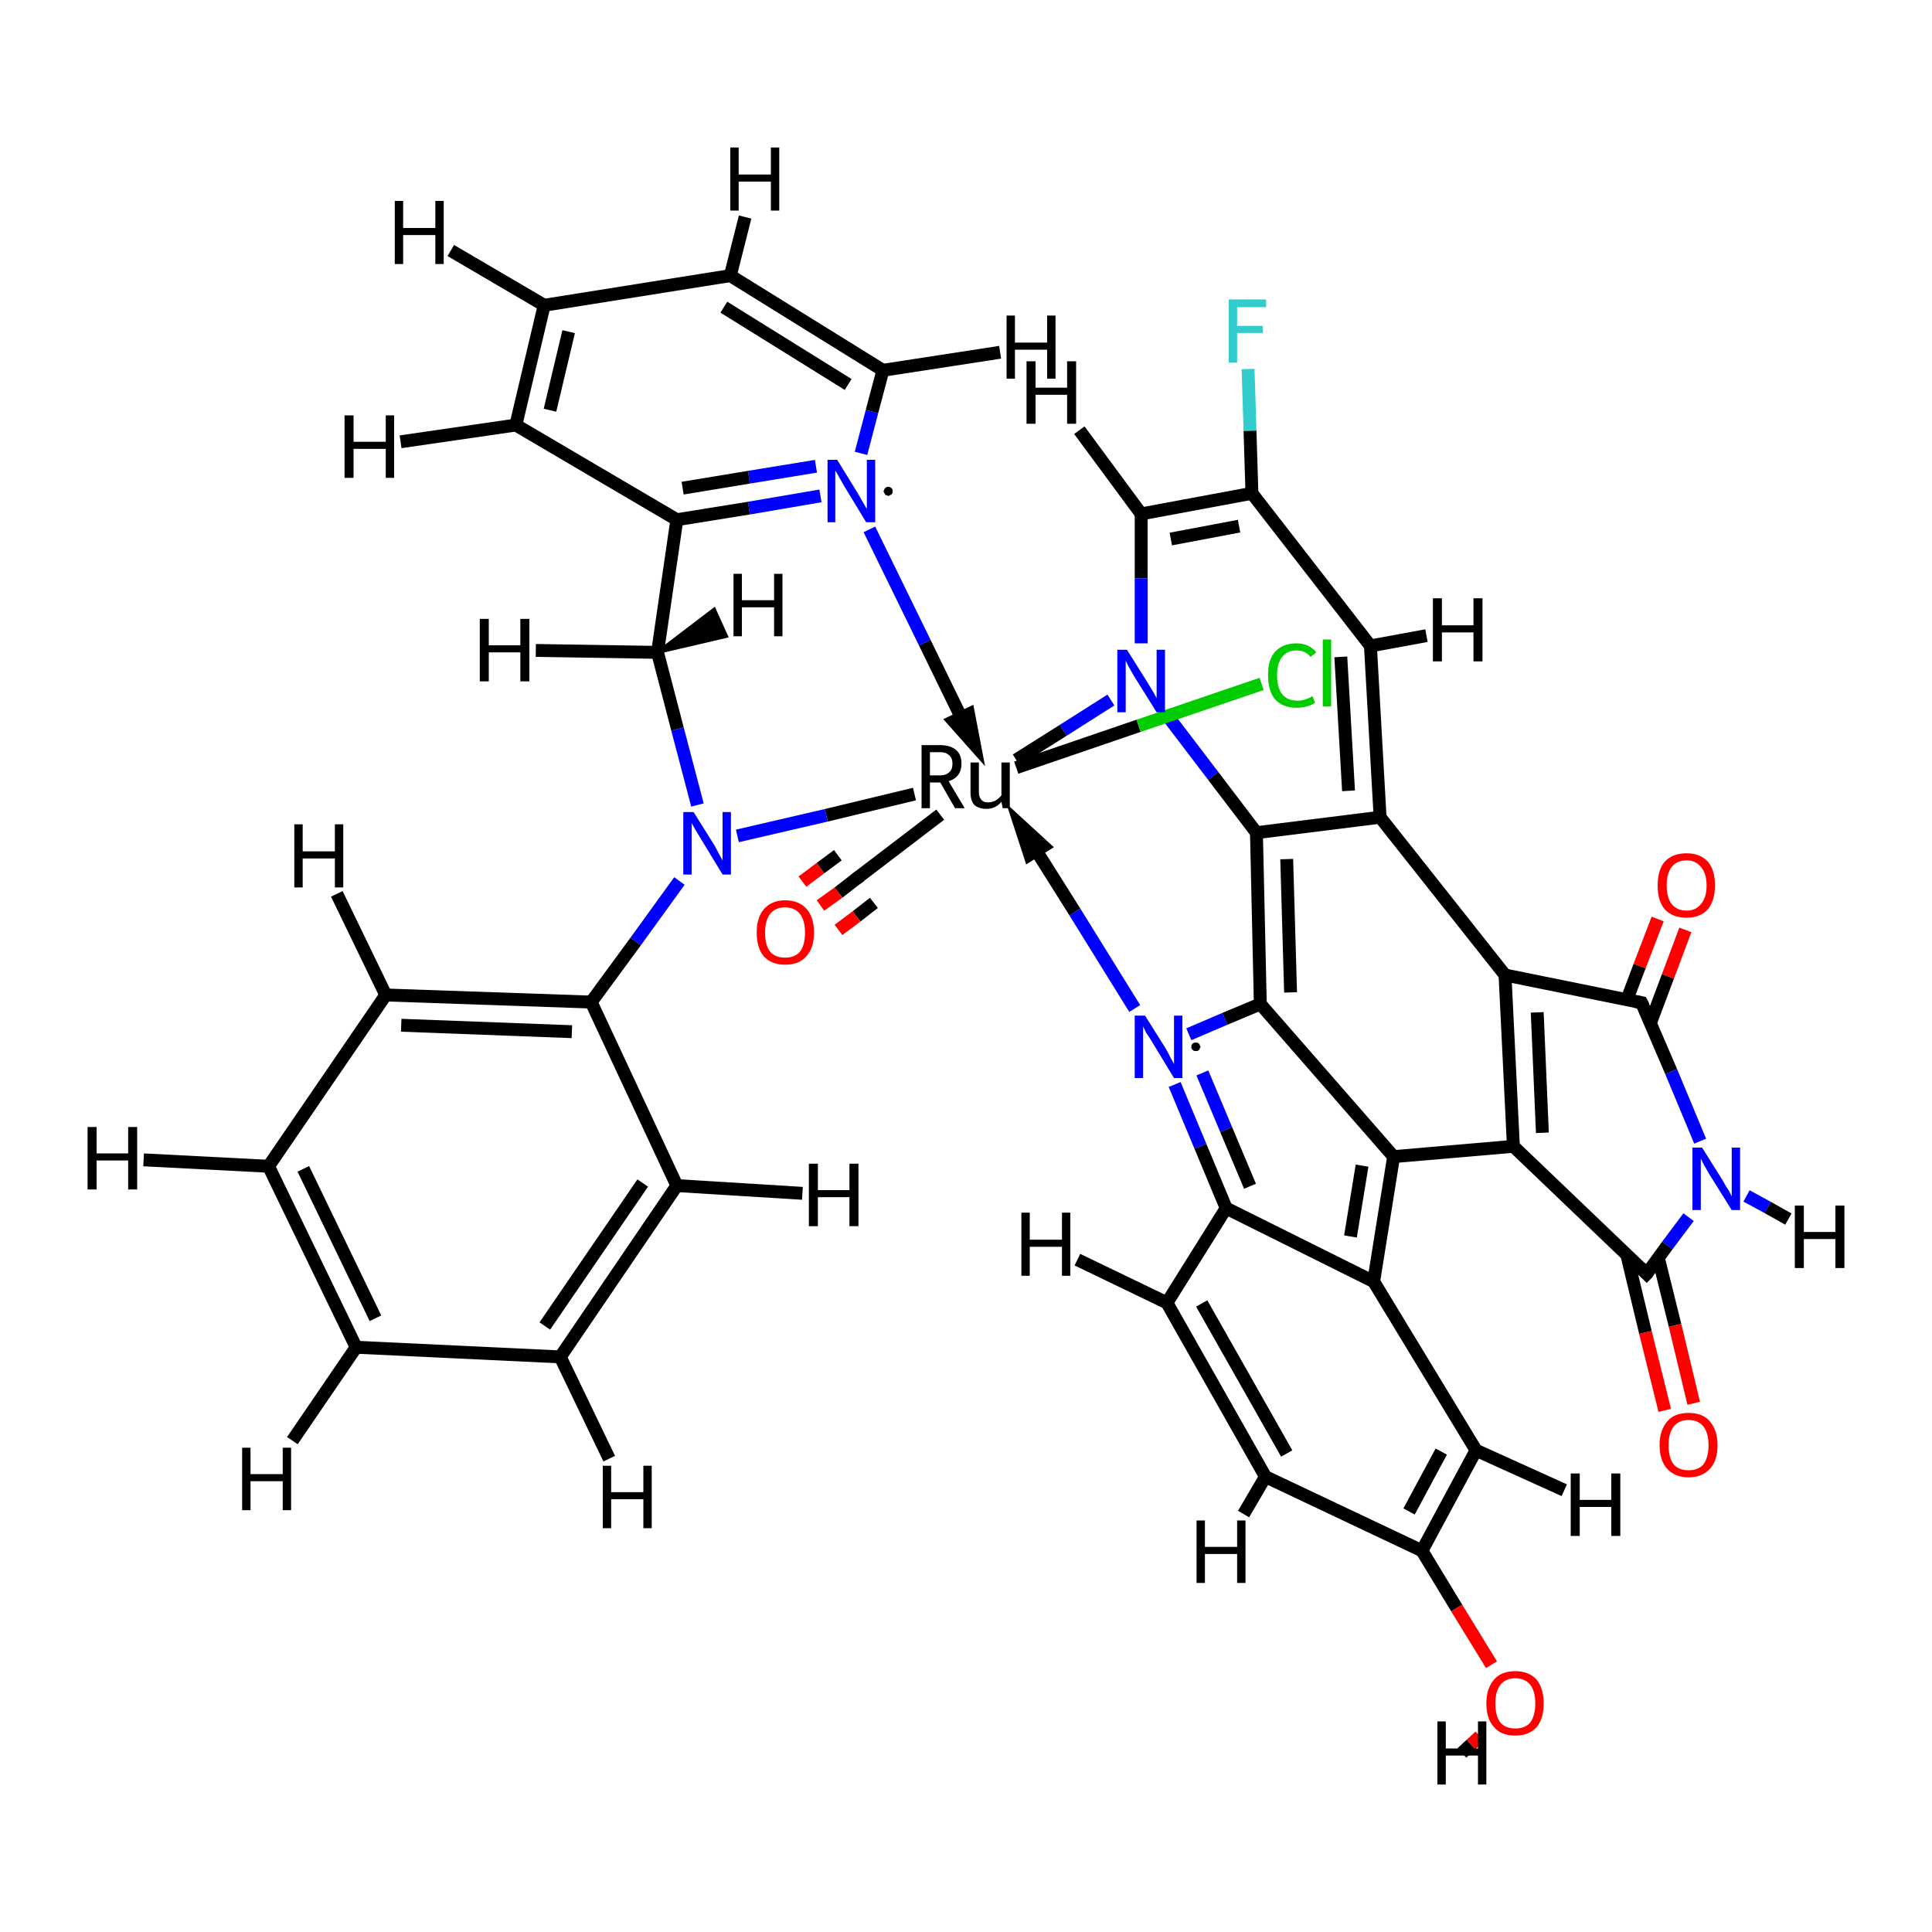 <?xml version='1.0' encoding='iso-8859-1'?>
<svg version='1.1' baseProfile='full'
              xmlns='http://www.w3.org/2000/svg'
                      xmlns:rdkit='http://www.rdkit.org/xml'
                      xmlns:xlink='http://www.w3.org/1999/xlink'
                  xml:space='preserve'
width='300px' height='300px' viewBox='0 0 300 300'>
<!-- END OF HEADER -->
<rect style='opacity:1.0;fill:#FFFFFF;stroke:none' width='300.0' height='300.0' x='0.0' y='0.0'> </rect>
<path class='bond-0 atom-0 atom-1' d='M 193.8,57.3 L 194.1,66.9' style='fill:none;fill-rule:evenodd;stroke:#33CCCC;stroke-width:2.0px;stroke-linecap:butt;stroke-linejoin:miter;stroke-opacity:1' />
<path class='bond-0 atom-0 atom-1' d='M 194.1,66.9 L 194.4,76.6' style='fill:none;fill-rule:evenodd;stroke:#000000;stroke-width:2.0px;stroke-linecap:butt;stroke-linejoin:miter;stroke-opacity:1' />
<path class='bond-1 atom-1 atom-23' d='M 194.4,76.6 L 212.8,100.3' style='fill:none;fill-rule:evenodd;stroke:#000000;stroke-width:2.0px;stroke-linecap:butt;stroke-linejoin:miter;stroke-opacity:1' />
<path class='bond-2 atom-1 atom-2' d='M 194.4,76.6 L 177.2,79.8' style='fill:none;fill-rule:evenodd;stroke:#000000;stroke-width:2.0px;stroke-linecap:butt;stroke-linejoin:miter;stroke-opacity:1' />
<path class='bond-2 atom-1 atom-2' d='M 192.4,81.7 L 181.8,83.7' style='fill:none;fill-rule:evenodd;stroke:#000000;stroke-width:2.0px;stroke-linecap:butt;stroke-linejoin:miter;stroke-opacity:1' />
<path class='bond-3 atom-2 atom-3' d='M 177.2,79.8 L 177.2,89.8' style='fill:none;fill-rule:evenodd;stroke:#000000;stroke-width:2.0px;stroke-linecap:butt;stroke-linejoin:miter;stroke-opacity:1' />
<path class='bond-3 atom-2 atom-3' d='M 177.2,89.8 L 177.2,99.9' style='fill:none;fill-rule:evenodd;stroke:#0000FF;stroke-width:2.0px;stroke-linecap:butt;stroke-linejoin:miter;stroke-opacity:1' />
<path class='bond-4 atom-3 atom-25' d='M 181.7,111.7 L 188.4,120.5' style='fill:none;fill-rule:evenodd;stroke:#0000FF;stroke-width:2.0px;stroke-linecap:butt;stroke-linejoin:miter;stroke-opacity:1' />
<path class='bond-4 atom-3 atom-25' d='M 188.4,120.5 L 195.1,129.3' style='fill:none;fill-rule:evenodd;stroke:#000000;stroke-width:2.0px;stroke-linecap:butt;stroke-linejoin:miter;stroke-opacity:1' />
<path class='bond-5 atom-3 atom-4' d='M 172.5,108.7 L 165.1,113.4' style='fill:none;fill-rule:evenodd;stroke:#0000FF;stroke-width:2.0px;stroke-linecap:butt;stroke-linejoin:miter;stroke-opacity:1' />
<path class='bond-5 atom-3 atom-4' d='M 165.1,113.4 L 157.8,118.0' style='fill:none;fill-rule:evenodd;stroke:#000000;stroke-width:2.0px;stroke-linecap:butt;stroke-linejoin:miter;stroke-opacity:1' />
<path class='bond-6 atom-5 atom-36' d='M 182.4,168.4 L 186.4,178.0' style='fill:none;fill-rule:evenodd;stroke:#0000FF;stroke-width:2.0px;stroke-linecap:butt;stroke-linejoin:miter;stroke-opacity:1' />
<path class='bond-6 atom-5 atom-36' d='M 186.4,178.0 L 190.4,187.6' style='fill:none;fill-rule:evenodd;stroke:#000000;stroke-width:2.0px;stroke-linecap:butt;stroke-linejoin:miter;stroke-opacity:1' />
<path class='bond-6 atom-5 atom-36' d='M 186.7,166.6 L 190.4,175.4' style='fill:none;fill-rule:evenodd;stroke:#0000FF;stroke-width:2.0px;stroke-linecap:butt;stroke-linejoin:miter;stroke-opacity:1' />
<path class='bond-6 atom-5 atom-36' d='M 190.4,175.4 L 194.1,184.2' style='fill:none;fill-rule:evenodd;stroke:#000000;stroke-width:2.0px;stroke-linecap:butt;stroke-linejoin:miter;stroke-opacity:1' />
<path class='bond-7 atom-5 atom-34' d='M 184.6,160.6 L 190.2,158.2' style='fill:none;fill-rule:evenodd;stroke:#0000FF;stroke-width:2.0px;stroke-linecap:butt;stroke-linejoin:miter;stroke-opacity:1' />
<path class='bond-7 atom-5 atom-34' d='M 190.2,158.2 L 195.7,155.9' style='fill:none;fill-rule:evenodd;stroke:#000000;stroke-width:2.0px;stroke-linecap:butt;stroke-linejoin:miter;stroke-opacity:1' />
<path class='bond-8 atom-6 atom-7' d='M 133.7,70.4 L 135.4,63.9' style='fill:none;fill-rule:evenodd;stroke:#0000FF;stroke-width:2.0px;stroke-linecap:butt;stroke-linejoin:miter;stroke-opacity:1' />
<path class='bond-8 atom-6 atom-7' d='M 135.4,63.9 L 137.1,57.5' style='fill:none;fill-rule:evenodd;stroke:#000000;stroke-width:2.0px;stroke-linecap:butt;stroke-linejoin:miter;stroke-opacity:1' />
<path class='bond-9 atom-7 atom-8' d='M 137.1,57.5 L 113.4,42.8' style='fill:none;fill-rule:evenodd;stroke:#000000;stroke-width:2.0px;stroke-linecap:butt;stroke-linejoin:miter;stroke-opacity:1' />
<path class='bond-9 atom-7 atom-8' d='M 131.7,59.7 L 112.4,47.7' style='fill:none;fill-rule:evenodd;stroke:#000000;stroke-width:2.0px;stroke-linecap:butt;stroke-linejoin:miter;stroke-opacity:1' />
<path class='bond-10 atom-8 atom-9' d='M 113.4,42.8 L 84.5,47.4' style='fill:none;fill-rule:evenodd;stroke:#000000;stroke-width:2.0px;stroke-linecap:butt;stroke-linejoin:miter;stroke-opacity:1' />
<path class='bond-11 atom-9 atom-10' d='M 84.5,47.4 L 80.1,66.0' style='fill:none;fill-rule:evenodd;stroke:#000000;stroke-width:2.0px;stroke-linecap:butt;stroke-linejoin:miter;stroke-opacity:1' />
<path class='bond-11 atom-9 atom-10' d='M 88.3,51.5 L 85.4,63.7' style='fill:none;fill-rule:evenodd;stroke:#000000;stroke-width:2.0px;stroke-linecap:butt;stroke-linejoin:miter;stroke-opacity:1' />
<path class='bond-12 atom-6 atom-11' d='M 127.4,77.0 L 116.3,78.9' style='fill:none;fill-rule:evenodd;stroke:#0000FF;stroke-width:2.0px;stroke-linecap:butt;stroke-linejoin:miter;stroke-opacity:1' />
<path class='bond-12 atom-6 atom-11' d='M 116.3,78.9 L 105.1,80.7' style='fill:none;fill-rule:evenodd;stroke:#000000;stroke-width:2.0px;stroke-linecap:butt;stroke-linejoin:miter;stroke-opacity:1' />
<path class='bond-12 atom-6 atom-11' d='M 126.7,72.4 L 116.3,74.1' style='fill:none;fill-rule:evenodd;stroke:#0000FF;stroke-width:2.0px;stroke-linecap:butt;stroke-linejoin:miter;stroke-opacity:1' />
<path class='bond-12 atom-6 atom-11' d='M 116.3,74.1 L 106.0,75.8' style='fill:none;fill-rule:evenodd;stroke:#000000;stroke-width:2.0px;stroke-linecap:butt;stroke-linejoin:miter;stroke-opacity:1' />
<path class='bond-13 atom-10 atom-11' d='M 80.1,66.0 L 105.1,80.7' style='fill:none;fill-rule:evenodd;stroke:#000000;stroke-width:2.0px;stroke-linecap:butt;stroke-linejoin:miter;stroke-opacity:1' />
<path class='bond-14 atom-11 atom-12' d='M 105.1,80.7 L 102.1,101.3' style='fill:none;fill-rule:evenodd;stroke:#000000;stroke-width:2.0px;stroke-linecap:butt;stroke-linejoin:miter;stroke-opacity:1' />
<path class='bond-15 atom-4 atom-13' d='M 146.0,126.5 L 132.9,136.5' style='fill:none;fill-rule:evenodd;stroke:#000000;stroke-width:2.0px;stroke-linecap:butt;stroke-linejoin:miter;stroke-opacity:1' />
<path class='bond-16 atom-13 atom-14' d='M 132.9,136.5 L 130.2,138.6' style='fill:none;fill-rule:evenodd;stroke:#000000;stroke-width:2.0px;stroke-linecap:butt;stroke-linejoin:miter;stroke-opacity:1' />
<path class='bond-16 atom-13 atom-14' d='M 130.2,138.6 L 127.4,140.6' style='fill:none;fill-rule:evenodd;stroke:#FF0000;stroke-width:2.0px;stroke-linecap:butt;stroke-linejoin:miter;stroke-opacity:1' />
<path class='bond-16 atom-13 atom-14' d='M 135.7,140.2 L 133.0,142.3' style='fill:none;fill-rule:evenodd;stroke:#000000;stroke-width:2.0px;stroke-linecap:butt;stroke-linejoin:miter;stroke-opacity:1' />
<path class='bond-16 atom-13 atom-14' d='M 133.0,142.3 L 130.2,144.4' style='fill:none;fill-rule:evenodd;stroke:#FF0000;stroke-width:2.0px;stroke-linecap:butt;stroke-linejoin:miter;stroke-opacity:1' />
<path class='bond-16 atom-13 atom-14' d='M 130.1,132.8 L 127.4,134.8' style='fill:none;fill-rule:evenodd;stroke:#000000;stroke-width:2.0px;stroke-linecap:butt;stroke-linejoin:miter;stroke-opacity:1' />
<path class='bond-16 atom-13 atom-14' d='M 127.4,134.8 L 124.6,136.9' style='fill:none;fill-rule:evenodd;stroke:#FF0000;stroke-width:2.0px;stroke-linecap:butt;stroke-linejoin:miter;stroke-opacity:1' />
<path class='bond-17 atom-4 atom-15' d='M 142.0,123.3 L 128.3,126.6' style='fill:none;fill-rule:evenodd;stroke:#000000;stroke-width:2.0px;stroke-linecap:butt;stroke-linejoin:miter;stroke-opacity:1' />
<path class='bond-17 atom-4 atom-15' d='M 128.3,126.6 L 114.5,129.8' style='fill:none;fill-rule:evenodd;stroke:#0000FF;stroke-width:2.0px;stroke-linecap:butt;stroke-linejoin:miter;stroke-opacity:1' />
<path class='bond-18 atom-12 atom-15' d='M 102.1,101.3 L 105.2,113.2' style='fill:none;fill-rule:evenodd;stroke:#000000;stroke-width:2.0px;stroke-linecap:butt;stroke-linejoin:miter;stroke-opacity:1' />
<path class='bond-18 atom-12 atom-15' d='M 105.2,113.2 L 108.3,125.0' style='fill:none;fill-rule:evenodd;stroke:#0000FF;stroke-width:2.0px;stroke-linecap:butt;stroke-linejoin:miter;stroke-opacity:1' />
<path class='bond-19 atom-15 atom-16' d='M 105.5,136.8 L 98.7,146.2' style='fill:none;fill-rule:evenodd;stroke:#0000FF;stroke-width:2.0px;stroke-linecap:butt;stroke-linejoin:miter;stroke-opacity:1' />
<path class='bond-19 atom-15 atom-16' d='M 98.7,146.2 L 91.8,155.6' style='fill:none;fill-rule:evenodd;stroke:#000000;stroke-width:2.0px;stroke-linecap:butt;stroke-linejoin:miter;stroke-opacity:1' />
<path class='bond-20 atom-16 atom-17' d='M 91.8,155.6 L 105.1,184.1' style='fill:none;fill-rule:evenodd;stroke:#000000;stroke-width:2.0px;stroke-linecap:butt;stroke-linejoin:miter;stroke-opacity:1' />
<path class='bond-21 atom-17 atom-18' d='M 105.1,184.1 L 87.0,210.7' style='fill:none;fill-rule:evenodd;stroke:#000000;stroke-width:2.0px;stroke-linecap:butt;stroke-linejoin:miter;stroke-opacity:1' />
<path class='bond-21 atom-17 atom-18' d='M 99.8,183.7 L 84.6,205.9' style='fill:none;fill-rule:evenodd;stroke:#000000;stroke-width:2.0px;stroke-linecap:butt;stroke-linejoin:miter;stroke-opacity:1' />
<path class='bond-22 atom-18 atom-19' d='M 87.0,210.7 L 55.3,209.2' style='fill:none;fill-rule:evenodd;stroke:#000000;stroke-width:2.0px;stroke-linecap:butt;stroke-linejoin:miter;stroke-opacity:1' />
<path class='bond-23 atom-19 atom-20' d='M 55.3,209.2 L 41.7,181.1' style='fill:none;fill-rule:evenodd;stroke:#000000;stroke-width:2.0px;stroke-linecap:butt;stroke-linejoin:miter;stroke-opacity:1' />
<path class='bond-23 atom-19 atom-20' d='M 58.3,204.7 L 47.1,181.5' style='fill:none;fill-rule:evenodd;stroke:#000000;stroke-width:2.0px;stroke-linecap:butt;stroke-linejoin:miter;stroke-opacity:1' />
<path class='bond-24 atom-20 atom-21' d='M 41.7,181.1 L 59.9,154.5' style='fill:none;fill-rule:evenodd;stroke:#000000;stroke-width:2.0px;stroke-linecap:butt;stroke-linejoin:miter;stroke-opacity:1' />
<path class='bond-25 atom-16 atom-21' d='M 91.8,155.6 L 59.9,154.5' style='fill:none;fill-rule:evenodd;stroke:#000000;stroke-width:2.0px;stroke-linecap:butt;stroke-linejoin:miter;stroke-opacity:1' />
<path class='bond-25 atom-16 atom-21' d='M 88.8,160.2 L 62.3,159.2' style='fill:none;fill-rule:evenodd;stroke:#000000;stroke-width:2.0px;stroke-linecap:butt;stroke-linejoin:miter;stroke-opacity:1' />
<path class='bond-26 atom-4 atom-22' d='M 157.8,119.2 L 176.8,112.7' style='fill:none;fill-rule:evenodd;stroke:#000000;stroke-width:2.0px;stroke-linecap:butt;stroke-linejoin:miter;stroke-opacity:1' />
<path class='bond-26 atom-4 atom-22' d='M 176.8,112.7 L 195.9,106.2' style='fill:none;fill-rule:evenodd;stroke:#00CC00;stroke-width:2.0px;stroke-linecap:butt;stroke-linejoin:miter;stroke-opacity:1' />
<path class='bond-27 atom-23 atom-24' d='M 212.8,100.3 L 214.3,126.9' style='fill:none;fill-rule:evenodd;stroke:#000000;stroke-width:2.0px;stroke-linecap:butt;stroke-linejoin:miter;stroke-opacity:1' />
<path class='bond-27 atom-23 atom-24' d='M 208.2,102.0 L 209.4,122.8' style='fill:none;fill-rule:evenodd;stroke:#000000;stroke-width:2.0px;stroke-linecap:butt;stroke-linejoin:miter;stroke-opacity:1' />
<path class='bond-28 atom-24 atom-26' d='M 214.3,126.9 L 233.7,151.4' style='fill:none;fill-rule:evenodd;stroke:#000000;stroke-width:2.0px;stroke-linecap:butt;stroke-linejoin:miter;stroke-opacity:1' />
<path class='bond-29 atom-24 atom-25' d='M 214.3,126.9 L 195.1,129.3' style='fill:none;fill-rule:evenodd;stroke:#000000;stroke-width:2.0px;stroke-linecap:butt;stroke-linejoin:miter;stroke-opacity:1' />
<path class='bond-30 atom-26 atom-27' d='M 233.7,151.4 L 254.9,155.7' style='fill:none;fill-rule:evenodd;stroke:#000000;stroke-width:2.0px;stroke-linecap:butt;stroke-linejoin:miter;stroke-opacity:1' />
<path class='bond-31 atom-27 atom-29' d='M 256.3,158.8 L 259.0,151.6' style='fill:none;fill-rule:evenodd;stroke:#000000;stroke-width:2.0px;stroke-linecap:butt;stroke-linejoin:miter;stroke-opacity:1' />
<path class='bond-31 atom-27 atom-29' d='M 259.0,151.6 L 261.7,144.4' style='fill:none;fill-rule:evenodd;stroke:#FF0000;stroke-width:2.0px;stroke-linecap:butt;stroke-linejoin:miter;stroke-opacity:1' />
<path class='bond-31 atom-27 atom-29' d='M 252.6,155.3 L 254.6,150.0' style='fill:none;fill-rule:evenodd;stroke:#000000;stroke-width:2.0px;stroke-linecap:butt;stroke-linejoin:miter;stroke-opacity:1' />
<path class='bond-31 atom-27 atom-29' d='M 254.6,150.0 L 257.4,142.7' style='fill:none;fill-rule:evenodd;stroke:#FF0000;stroke-width:2.0px;stroke-linecap:butt;stroke-linejoin:miter;stroke-opacity:1' />
<path class='bond-32 atom-27 atom-28' d='M 254.9,155.7 L 259.5,166.4' style='fill:none;fill-rule:evenodd;stroke:#000000;stroke-width:2.0px;stroke-linecap:butt;stroke-linejoin:miter;stroke-opacity:1' />
<path class='bond-32 atom-27 atom-28' d='M 259.5,166.4 L 264.0,177.2' style='fill:none;fill-rule:evenodd;stroke:#0000FF;stroke-width:2.0px;stroke-linecap:butt;stroke-linejoin:miter;stroke-opacity:1' />
<path class='bond-33 atom-26 atom-30' d='M 233.7,151.4 L 235.0,178.0' style='fill:none;fill-rule:evenodd;stroke:#000000;stroke-width:2.0px;stroke-linecap:butt;stroke-linejoin:miter;stroke-opacity:1' />
<path class='bond-33 atom-26 atom-30' d='M 238.7,157.2 L 239.5,175.9' style='fill:none;fill-rule:evenodd;stroke:#000000;stroke-width:2.0px;stroke-linecap:butt;stroke-linejoin:miter;stroke-opacity:1' />
<path class='bond-34 atom-30 atom-31' d='M 235.0,178.0 L 255.7,197.8' style='fill:none;fill-rule:evenodd;stroke:#000000;stroke-width:2.0px;stroke-linecap:butt;stroke-linejoin:miter;stroke-opacity:1' />
<path class='bond-35 atom-28 atom-31' d='M 262.2,189.0 L 258.9,193.4' style='fill:none;fill-rule:evenodd;stroke:#0000FF;stroke-width:2.0px;stroke-linecap:butt;stroke-linejoin:miter;stroke-opacity:1' />
<path class='bond-35 atom-28 atom-31' d='M 258.9,193.4 L 255.7,197.8' style='fill:none;fill-rule:evenodd;stroke:#000000;stroke-width:2.0px;stroke-linecap:butt;stroke-linejoin:miter;stroke-opacity:1' />
<path class='bond-36 atom-31 atom-32' d='M 252.6,194.8 L 255.5,206.9' style='fill:none;fill-rule:evenodd;stroke:#000000;stroke-width:2.0px;stroke-linecap:butt;stroke-linejoin:miter;stroke-opacity:1' />
<path class='bond-36 atom-31 atom-32' d='M 255.5,206.9 L 258.5,219.0' style='fill:none;fill-rule:evenodd;stroke:#FF0000;stroke-width:2.0px;stroke-linecap:butt;stroke-linejoin:miter;stroke-opacity:1' />
<path class='bond-36 atom-31 atom-32' d='M 257.5,195.3 L 260.1,205.8' style='fill:none;fill-rule:evenodd;stroke:#000000;stroke-width:2.0px;stroke-linecap:butt;stroke-linejoin:miter;stroke-opacity:1' />
<path class='bond-36 atom-31 atom-32' d='M 260.1,205.8 L 263.0,217.9' style='fill:none;fill-rule:evenodd;stroke:#FF0000;stroke-width:2.0px;stroke-linecap:butt;stroke-linejoin:miter;stroke-opacity:1' />
<path class='bond-37 atom-30 atom-33' d='M 235.0,178.0 L 216.4,179.6' style='fill:none;fill-rule:evenodd;stroke:#000000;stroke-width:2.0px;stroke-linecap:butt;stroke-linejoin:miter;stroke-opacity:1' />
<path class='bond-38 atom-25 atom-34' d='M 195.1,129.3 L 195.7,155.9' style='fill:none;fill-rule:evenodd;stroke:#000000;stroke-width:2.0px;stroke-linecap:butt;stroke-linejoin:miter;stroke-opacity:1' />
<path class='bond-38 atom-25 atom-34' d='M 199.8,133.4 L 200.4,154.1' style='fill:none;fill-rule:evenodd;stroke:#000000;stroke-width:2.0px;stroke-linecap:butt;stroke-linejoin:miter;stroke-opacity:1' />
<path class='bond-39 atom-33 atom-34' d='M 216.4,179.6 L 195.7,155.9' style='fill:none;fill-rule:evenodd;stroke:#000000;stroke-width:2.0px;stroke-linecap:butt;stroke-linejoin:miter;stroke-opacity:1' />
<path class='bond-40 atom-33 atom-35' d='M 216.4,179.6 L 213.3,199.0' style='fill:none;fill-rule:evenodd;stroke:#000000;stroke-width:2.0px;stroke-linecap:butt;stroke-linejoin:miter;stroke-opacity:1' />
<path class='bond-40 atom-33 atom-35' d='M 211.5,181.0 L 209.7,192.0' style='fill:none;fill-rule:evenodd;stroke:#000000;stroke-width:2.0px;stroke-linecap:butt;stroke-linejoin:miter;stroke-opacity:1' />
<path class='bond-41 atom-35 atom-37' d='M 213.3,199.0 L 229.2,225.2' style='fill:none;fill-rule:evenodd;stroke:#000000;stroke-width:2.0px;stroke-linecap:butt;stroke-linejoin:miter;stroke-opacity:1' />
<path class='bond-42 atom-35 atom-36' d='M 213.3,199.0 L 190.4,187.6' style='fill:none;fill-rule:evenodd;stroke:#000000;stroke-width:2.0px;stroke-linecap:butt;stroke-linejoin:miter;stroke-opacity:1' />
<path class='bond-43 atom-37 atom-38' d='M 229.2,225.2 L 220.8,240.8' style='fill:none;fill-rule:evenodd;stroke:#000000;stroke-width:2.0px;stroke-linecap:butt;stroke-linejoin:miter;stroke-opacity:1' />
<path class='bond-43 atom-37 atom-38' d='M 223.8,225.4 L 218.8,234.7' style='fill:none;fill-rule:evenodd;stroke:#000000;stroke-width:2.0px;stroke-linecap:butt;stroke-linejoin:miter;stroke-opacity:1' />
<path class='bond-44 atom-38 atom-39' d='M 220.8,240.8 L 226.2,249.7' style='fill:none;fill-rule:evenodd;stroke:#000000;stroke-width:2.0px;stroke-linecap:butt;stroke-linejoin:miter;stroke-opacity:1' />
<path class='bond-44 atom-38 atom-39' d='M 226.2,249.7 L 231.6,258.5' style='fill:none;fill-rule:evenodd;stroke:#FF0000;stroke-width:2.0px;stroke-linecap:butt;stroke-linejoin:miter;stroke-opacity:1' />
<path class='bond-45 atom-38 atom-40' d='M 220.8,240.8 L 196.5,229.3' style='fill:none;fill-rule:evenodd;stroke:#000000;stroke-width:2.0px;stroke-linecap:butt;stroke-linejoin:miter;stroke-opacity:1' />
<path class='bond-46 atom-36 atom-41' d='M 190.4,187.6 L 181.2,202.3' style='fill:none;fill-rule:evenodd;stroke:#000000;stroke-width:2.0px;stroke-linecap:butt;stroke-linejoin:miter;stroke-opacity:1' />
<path class='bond-47 atom-40 atom-41' d='M 196.5,229.3 L 181.2,202.3' style='fill:none;fill-rule:evenodd;stroke:#000000;stroke-width:2.0px;stroke-linecap:butt;stroke-linejoin:miter;stroke-opacity:1' />
<path class='bond-47 atom-40 atom-41' d='M 199.8,225.7 L 186.6,202.4' style='fill:none;fill-rule:evenodd;stroke:#000000;stroke-width:2.0px;stroke-linecap:butt;stroke-linejoin:miter;stroke-opacity:1' />
<path class='bond-48 atom-2 atom-42' d='M 177.2,79.8 L 167.6,66.8' style='fill:none;fill-rule:evenodd;stroke:#000000;stroke-width:2.0px;stroke-linecap:butt;stroke-linejoin:miter;stroke-opacity:1' />
<path class='bond-49 atom-7 atom-43' d='M 137.1,57.5 L 155.3,54.7' style='fill:none;fill-rule:evenodd;stroke:#000000;stroke-width:2.0px;stroke-linecap:butt;stroke-linejoin:miter;stroke-opacity:1' />
<path class='bond-50 atom-8 atom-44' d='M 113.4,42.8 L 115.7,33.7' style='fill:none;fill-rule:evenodd;stroke:#000000;stroke-width:2.0px;stroke-linecap:butt;stroke-linejoin:miter;stroke-opacity:1' />
<path class='bond-51 atom-9 atom-45' d='M 84.5,47.4 L 70.0,38.9' style='fill:none;fill-rule:evenodd;stroke:#000000;stroke-width:2.0px;stroke-linecap:butt;stroke-linejoin:miter;stroke-opacity:1' />
<path class='bond-52 atom-10 atom-46' d='M 80.1,66.0 L 62.2,68.6' style='fill:none;fill-rule:evenodd;stroke:#000000;stroke-width:2.0px;stroke-linecap:butt;stroke-linejoin:miter;stroke-opacity:1' />
<path class='bond-53 atom-12 atom-47' d='M 102.1,101.3 L 110.9,94.6 L 112.8,98.8 Z' style='fill:#000000;fill-rule:evenodd;fill-opacity:1;stroke:#000000;stroke-width:0.5px;stroke-linecap:butt;stroke-linejoin:miter;stroke-opacity:1;' />
<path class='bond-54 atom-12 atom-48' d='M 102.1,101.3 L 83.2,101.0' style='fill:none;fill-rule:evenodd;stroke:#000000;stroke-width:2.0px;stroke-linecap:butt;stroke-linejoin:miter;stroke-opacity:1' />
<path class='bond-55 atom-17 atom-49' d='M 105.1,184.1 L 124.6,185.3' style='fill:none;fill-rule:evenodd;stroke:#000000;stroke-width:2.0px;stroke-linecap:butt;stroke-linejoin:miter;stroke-opacity:1' />
<path class='bond-56 atom-18 atom-50' d='M 87.0,210.7 L 94.6,226.5' style='fill:none;fill-rule:evenodd;stroke:#000000;stroke-width:2.0px;stroke-linecap:butt;stroke-linejoin:miter;stroke-opacity:1' />
<path class='bond-57 atom-19 atom-51' d='M 55.3,209.2 L 45.4,223.7' style='fill:none;fill-rule:evenodd;stroke:#000000;stroke-width:2.0px;stroke-linecap:butt;stroke-linejoin:miter;stroke-opacity:1' />
<path class='bond-58 atom-20 atom-52' d='M 41.7,181.1 L 22.3,180.1' style='fill:none;fill-rule:evenodd;stroke:#000000;stroke-width:2.0px;stroke-linecap:butt;stroke-linejoin:miter;stroke-opacity:1' />
<path class='bond-59 atom-21 atom-53' d='M 59.9,154.5 L 52.3,138.8' style='fill:none;fill-rule:evenodd;stroke:#000000;stroke-width:2.0px;stroke-linecap:butt;stroke-linejoin:miter;stroke-opacity:1' />
<path class='bond-60 atom-23 atom-54' d='M 212.8,100.3 L 221.5,98.7' style='fill:none;fill-rule:evenodd;stroke:#000000;stroke-width:2.0px;stroke-linecap:butt;stroke-linejoin:miter;stroke-opacity:1' />
<path class='bond-61 atom-28 atom-55' d='M 271.2,185.7 L 274.5,187.5' style='fill:none;fill-rule:evenodd;stroke:#0000FF;stroke-width:2.0px;stroke-linecap:butt;stroke-linejoin:miter;stroke-opacity:1' />
<path class='bond-61 atom-28 atom-55' d='M 274.5,187.5 L 277.7,189.3' style='fill:none;fill-rule:evenodd;stroke:#000000;stroke-width:2.0px;stroke-linecap:butt;stroke-linejoin:miter;stroke-opacity:1' />
<path class='bond-62 atom-37 atom-56' d='M 229.2,225.2 L 242.9,231.4' style='fill:none;fill-rule:evenodd;stroke:#000000;stroke-width:2.0px;stroke-linecap:butt;stroke-linejoin:miter;stroke-opacity:1' />
<path class='bond-63 atom-39 atom-57' d='M 229.8,269.6 L 228.4,270.9' style='fill:none;fill-rule:evenodd;stroke:#FF0000;stroke-width:2.0px;stroke-linecap:butt;stroke-linejoin:miter;stroke-opacity:1' />
<path class='bond-63 atom-39 atom-57' d='M 228.4,270.9 L 227.0,272.2' style='fill:none;fill-rule:evenodd;stroke:#000000;stroke-width:2.0px;stroke-linecap:butt;stroke-linejoin:miter;stroke-opacity:1' />
<path class='bond-64 atom-40 atom-58' d='M 196.5,229.3 L 193.1,235.1' style='fill:none;fill-rule:evenodd;stroke:#000000;stroke-width:2.0px;stroke-linecap:butt;stroke-linejoin:miter;stroke-opacity:1' />
<path class='bond-65 atom-41 atom-59' d='M 181.2,202.3 L 167.3,195.6' style='fill:none;fill-rule:evenodd;stroke:#000000;stroke-width:2.0px;stroke-linecap:butt;stroke-linejoin:miter;stroke-opacity:1' />
<path class='bond-66 atom-6 atom-4' d='M 135.0,82.2 L 143.6,99.8' style='fill:none;fill-rule:evenodd;stroke:#0000FF;stroke-width:2.0px;stroke-linecap:butt;stroke-linejoin:miter;stroke-opacity:1' />
<path class='bond-66 atom-6 atom-4' d='M 143.6,99.8 L 151.3,115.6' style='fill:none;fill-rule:evenodd;stroke:#000000;stroke-width:2.0px;stroke-linecap:butt;stroke-linejoin:miter;stroke-opacity:1' />
<path class='bond-66 atom-6 atom-4' d='M 148.1,112.0 L 151.3,115.6 L 150.4,110.9 Z' style='fill:#000000;fill-rule:evenodd;fill-opacity:1;stroke:#000000;stroke-width:2.0px;stroke-linecap:butt;stroke-linejoin:miter;stroke-opacity:1;' />
<path class='bond-67 atom-5 atom-4' d='M 176.2,156.6 L 166.9,141.6' style='fill:none;fill-rule:evenodd;stroke:#0000FF;stroke-width:2.0px;stroke-linecap:butt;stroke-linejoin:miter;stroke-opacity:1' />
<path class='bond-67 atom-5 atom-4' d='M 166.9,141.6 L 158.4,128.1' style='fill:none;fill-rule:evenodd;stroke:#000000;stroke-width:2.0px;stroke-linecap:butt;stroke-linejoin:miter;stroke-opacity:1' />
<path class='bond-67 atom-5 atom-4' d='M 162.0,131.4 L 158.4,128.1 L 159.9,132.7 Z' style='fill:#000000;fill-rule:evenodd;fill-opacity:1;stroke:#000000;stroke-width:2.0px;stroke-linecap:butt;stroke-linejoin:miter;stroke-opacity:1;' />
<path d='M 133.6,136.0 L 132.9,136.5 L 132.8,136.6' style='fill:none;stroke:#000000;stroke-width:2.0px;stroke-linecap:butt;stroke-linejoin:miter;stroke-opacity:1;' />
<path d='M 253.9,155.5 L 254.9,155.7 L 255.2,156.3' style='fill:none;stroke:#000000;stroke-width:2.0px;stroke-linecap:butt;stroke-linejoin:miter;stroke-opacity:1;' />
<path d='M 254.7,196.8 L 255.7,197.8 L 255.9,197.6' style='fill:none;stroke:#000000;stroke-width:2.0px;stroke-linecap:butt;stroke-linejoin:miter;stroke-opacity:1;' />
<path class='atom-0' d='M 190.8 46.5
L 196.6 46.5
L 196.6 47.7
L 192.1 47.7
L 192.1 50.6
L 196.1 50.6
L 196.1 51.7
L 192.1 51.7
L 192.1 56.3
L 190.8 56.3
L 190.8 46.5
' fill='#33CCCC'/>
<path class='atom-3' d='M 175.0 100.9
L 178.2 106.0
Q 178.5 106.5, 179.1 107.5
Q 179.6 108.4, 179.6 108.4
L 179.6 100.9
L 180.9 100.9
L 180.9 110.6
L 179.6 110.6
L 176.1 105.0
Q 175.7 104.3, 175.3 103.6
Q 174.9 102.8, 174.8 102.6
L 174.8 110.6
L 173.5 110.6
L 173.5 100.9
L 175.0 100.9
' fill='#0000FF'/>
<path class='atom-4' d='M 148.3 125.5
L 146.0 121.5
L 146.0 121.5
L 144.4 121.5
L 144.4 125.5
L 143.1 125.5
L 143.1 115.7
L 146.0 115.7
Q 147.6 115.7, 148.5 116.5
Q 149.3 117.2, 149.3 118.6
Q 149.3 119.6, 148.8 120.3
Q 148.3 121.0, 147.3 121.3
L 149.8 125.5
L 148.3 125.5
M 144.4 120.4
L 146.0 120.4
Q 146.9 120.4, 147.4 119.9
Q 147.9 119.5, 147.9 118.6
Q 147.9 117.7, 147.4 117.3
Q 146.9 116.8, 146.0 116.8
L 144.4 116.8
L 144.4 120.4
' fill='#000000'/>
<path class='atom-4' d='M 156.8 118.4
L 156.8 125.5
L 155.7 125.5
L 155.5 124.5
Q 154.6 125.6, 153.2 125.6
Q 152.0 125.6, 151.3 125.0
Q 150.7 124.3, 150.7 123.1
L 150.7 118.4
L 152.0 118.4
L 152.0 123.0
Q 152.0 123.8, 152.4 124.2
Q 152.7 124.6, 153.4 124.6
Q 154.0 124.6, 154.6 124.3
Q 155.1 124.0, 155.5 123.5
L 155.5 118.4
L 156.8 118.4
' fill='#000000'/>
<path class='atom-5' d='M 177.8 157.7
L 181.0 162.8
Q 181.3 163.3, 181.8 164.3
Q 182.3 165.2, 182.3 165.2
L 182.3 157.7
L 183.6 157.7
L 183.6 167.4
L 182.3 167.4
L 178.9 161.8
Q 178.5 161.1, 178.0 160.4
Q 177.6 159.6, 177.5 159.4
L 177.5 167.4
L 176.2 167.4
L 176.2 157.7
L 177.8 157.7
' fill='#0000FF'/>
<path class='atom-6' d='M 130.0 71.4
L 133.2 76.6
Q 133.5 77.1, 134.0 78.0
Q 134.5 78.9, 134.6 79.0
L 134.6 71.4
L 135.9 71.4
L 135.9 81.1
L 134.5 81.1
L 131.1 75.5
Q 130.7 74.8, 130.3 74.1
Q 129.9 73.3, 129.7 73.1
L 129.7 81.1
L 128.5 81.1
L 128.5 71.4
L 130.0 71.4
' fill='#0000FF'/>
<path class='atom-14' d='M 117.5 144.8
Q 117.5 142.5, 118.6 141.2
Q 119.8 139.8, 121.9 139.8
Q 124.1 139.8, 125.3 141.2
Q 126.4 142.5, 126.4 144.8
Q 126.4 147.2, 125.2 148.5
Q 124.1 149.8, 121.9 149.8
Q 119.8 149.8, 118.6 148.5
Q 117.5 147.2, 117.5 144.8
M 121.9 148.7
Q 123.4 148.7, 124.2 147.8
Q 125.0 146.8, 125.0 144.8
Q 125.0 142.9, 124.2 141.9
Q 123.4 140.9, 121.9 140.9
Q 120.4 140.9, 119.6 141.9
Q 118.8 142.9, 118.8 144.8
Q 118.8 146.8, 119.6 147.8
Q 120.4 148.7, 121.9 148.7
' fill='#FF0000'/>
<path class='atom-15' d='M 107.7 126.1
L 110.9 131.2
Q 111.2 131.7, 111.7 132.7
Q 112.2 133.6, 112.2 133.6
L 112.2 126.1
L 113.5 126.1
L 113.5 135.8
L 112.2 135.8
L 108.8 130.2
Q 108.4 129.5, 107.9 128.7
Q 107.5 128.0, 107.4 127.8
L 107.4 135.8
L 106.1 135.8
L 106.1 126.1
L 107.7 126.1
' fill='#0000FF'/>
<path class='atom-22' d='M 196.9 104.8
Q 196.9 102.4, 198.0 101.2
Q 199.2 99.9, 201.3 99.9
Q 203.3 99.9, 204.4 101.3
L 203.5 102.0
Q 202.7 101.0, 201.3 101.0
Q 199.9 101.0, 199.1 102.0
Q 198.3 103.0, 198.3 104.8
Q 198.3 106.8, 199.1 107.8
Q 199.9 108.8, 201.5 108.8
Q 202.6 108.8, 203.8 108.1
L 204.2 109.1
Q 203.7 109.5, 202.9 109.7
Q 202.1 109.9, 201.3 109.9
Q 199.2 109.9, 198.0 108.6
Q 196.9 107.3, 196.9 104.8
' fill='#00CC00'/>
<path class='atom-22' d='M 205.4 99.3
L 206.7 99.3
L 206.7 109.7
L 205.4 109.7
L 205.4 99.3
' fill='#00CC00'/>
<path class='atom-28' d='M 264.3 178.2
L 267.5 183.3
Q 267.8 183.9, 268.4 184.8
Q 268.9 185.7, 268.9 185.8
L 268.9 178.2
L 270.2 178.2
L 270.2 187.9
L 268.9 187.9
L 265.4 182.3
Q 265.0 181.6, 264.6 180.9
Q 264.2 180.1, 264.1 179.9
L 264.1 187.9
L 262.8 187.9
L 262.8 178.2
L 264.3 178.2
' fill='#0000FF'/>
<path class='atom-29' d='M 257.4 137.5
Q 257.4 135.1, 258.5 133.8
Q 259.7 132.5, 261.9 132.5
Q 264.0 132.5, 265.2 133.8
Q 266.3 135.1, 266.3 137.5
Q 266.3 139.8, 265.2 141.2
Q 264.0 142.5, 261.9 142.5
Q 259.7 142.5, 258.5 141.2
Q 257.4 139.9, 257.4 137.5
M 261.9 141.4
Q 263.3 141.4, 264.1 140.4
Q 265.0 139.4, 265.0 137.5
Q 265.0 135.6, 264.1 134.6
Q 263.3 133.6, 261.9 133.6
Q 260.4 133.6, 259.6 134.6
Q 258.8 135.6, 258.8 137.5
Q 258.8 139.4, 259.6 140.4
Q 260.4 141.4, 261.9 141.4
' fill='#FF0000'/>
<path class='atom-32' d='M 257.7 224.4
Q 257.7 222.1, 258.9 220.7
Q 260.0 219.4, 262.2 219.4
Q 264.4 219.4, 265.5 220.7
Q 266.7 222.1, 266.7 224.4
Q 266.7 226.8, 265.5 228.1
Q 264.3 229.4, 262.2 229.4
Q 260.1 229.4, 258.9 228.1
Q 257.7 226.8, 257.7 224.4
M 262.2 228.3
Q 263.7 228.3, 264.5 227.4
Q 265.3 226.3, 265.3 224.4
Q 265.3 222.5, 264.5 221.5
Q 263.7 220.5, 262.2 220.5
Q 260.7 220.5, 259.9 221.5
Q 259.1 222.5, 259.1 224.4
Q 259.1 226.4, 259.9 227.4
Q 260.7 228.3, 262.2 228.3
' fill='#FF0000'/>
<path class='atom-39' d='M 230.8 264.5
Q 230.8 262.2, 232.0 260.8
Q 233.1 259.5, 235.3 259.5
Q 237.4 259.5, 238.6 260.8
Q 239.7 262.2, 239.7 264.5
Q 239.7 266.9, 238.6 268.2
Q 237.4 269.5, 235.3 269.5
Q 233.1 269.5, 232.0 268.2
Q 230.8 266.9, 230.8 264.5
M 235.3 268.4
Q 236.8 268.4, 237.6 267.5
Q 238.4 266.4, 238.4 264.5
Q 238.4 262.6, 237.6 261.6
Q 236.8 260.6, 235.3 260.6
Q 233.8 260.6, 233.0 261.6
Q 232.2 262.6, 232.2 264.5
Q 232.2 266.5, 233.0 267.5
Q 233.8 268.4, 235.3 268.4
' fill='#FF0000'/>
<path class='atom-42' d='M 159.4 56.1
L 160.8 56.1
L 160.8 60.2
L 165.7 60.2
L 165.7 56.1
L 167.1 56.1
L 167.1 65.8
L 165.7 65.8
L 165.7 61.3
L 160.8 61.3
L 160.8 65.8
L 159.4 65.8
L 159.4 56.1
' fill='#000000'/>
<path class='atom-43' d='M 156.3 49.0
L 157.6 49.0
L 157.6 53.2
L 162.6 53.2
L 162.6 49.0
L 163.9 49.0
L 163.9 58.8
L 162.6 58.8
L 162.6 54.3
L 157.6 54.3
L 157.6 58.8
L 156.3 58.8
L 156.3 49.0
' fill='#000000'/>
<path class='atom-44' d='M 113.4 22.9
L 114.7 22.9
L 114.7 27.1
L 119.7 27.1
L 119.7 22.9
L 121.0 22.9
L 121.0 32.7
L 119.7 32.7
L 119.7 28.2
L 114.7 28.2
L 114.7 32.7
L 113.4 32.7
L 113.4 22.9
' fill='#000000'/>
<path class='atom-45' d='M 61.3 31.2
L 62.6 31.2
L 62.6 35.4
L 67.6 35.4
L 67.6 31.2
L 68.9 31.2
L 68.9 41.0
L 67.6 41.0
L 67.6 36.5
L 62.6 36.5
L 62.6 41.0
L 61.3 41.0
L 61.3 31.2
' fill='#000000'/>
<path class='atom-46' d='M 53.5 64.5
L 54.9 64.5
L 54.9 68.6
L 59.9 68.6
L 59.9 64.5
L 61.2 64.5
L 61.2 74.2
L 59.9 74.2
L 59.9 69.7
L 54.9 69.7
L 54.9 74.2
L 53.5 74.2
L 53.5 64.5
' fill='#000000'/>
<path class='atom-47' d='M 113.9 89.1
L 115.2 89.1
L 115.2 93.2
L 120.2 93.2
L 120.2 89.1
L 121.5 89.1
L 121.5 98.8
L 120.2 98.8
L 120.2 94.3
L 115.2 94.3
L 115.2 98.8
L 113.9 98.8
L 113.9 89.1
' fill='#000000'/>
<path class='atom-48' d='M 74.5 96.1
L 75.9 96.1
L 75.9 100.2
L 80.8 100.2
L 80.8 96.1
L 82.2 96.1
L 82.2 105.8
L 80.8 105.8
L 80.8 101.3
L 75.9 101.3
L 75.9 105.8
L 74.5 105.8
L 74.5 96.1
' fill='#000000'/>
<path class='atom-49' d='M 125.6 180.7
L 127.0 180.7
L 127.0 184.8
L 131.9 184.8
L 131.9 180.7
L 133.3 180.7
L 133.3 190.4
L 131.9 190.4
L 131.9 185.9
L 127.0 185.9
L 127.0 190.4
L 125.6 190.4
L 125.6 180.7
' fill='#000000'/>
<path class='atom-50' d='M 93.6 227.6
L 94.9 227.6
L 94.9 231.7
L 99.9 231.7
L 99.9 227.6
L 101.2 227.6
L 101.2 237.3
L 99.9 237.3
L 99.9 232.8
L 94.9 232.8
L 94.9 237.3
L 93.6 237.3
L 93.6 227.6
' fill='#000000'/>
<path class='atom-51' d='M 37.6 224.8
L 38.9 224.8
L 38.9 228.9
L 43.9 228.9
L 43.9 224.8
L 45.2 224.8
L 45.2 234.5
L 43.9 234.5
L 43.9 230.0
L 38.9 230.0
L 38.9 234.5
L 37.6 234.5
L 37.6 224.8
' fill='#000000'/>
<path class='atom-52' d='M 13.6 175.0
L 15.0 175.0
L 15.0 179.1
L 19.9 179.1
L 19.9 175.0
L 21.3 175.0
L 21.3 184.7
L 19.9 184.7
L 19.9 180.2
L 15.0 180.2
L 15.0 184.7
L 13.6 184.7
L 13.6 175.0
' fill='#000000'/>
<path class='atom-53' d='M 45.7 128.0
L 47.0 128.0
L 47.0 132.2
L 52.0 132.2
L 52.0 128.0
L 53.3 128.0
L 53.3 137.8
L 52.0 137.8
L 52.0 133.3
L 47.0 133.3
L 47.0 137.8
L 45.7 137.8
L 45.7 128.0
' fill='#000000'/>
<path class='atom-54' d='M 222.5 92.9
L 223.9 92.9
L 223.9 97.1
L 228.8 97.1
L 228.8 92.9
L 230.2 92.9
L 230.2 102.7
L 228.8 102.7
L 228.8 98.2
L 223.9 98.2
L 223.9 102.7
L 222.5 102.7
L 222.5 92.9
' fill='#000000'/>
<path class='atom-55' d='M 278.7 187.2
L 280.1 187.2
L 280.1 191.3
L 285.0 191.3
L 285.0 187.2
L 286.4 187.2
L 286.4 196.9
L 285.0 196.9
L 285.0 192.4
L 280.1 192.4
L 280.1 196.9
L 278.7 196.9
L 278.7 187.2
' fill='#000000'/>
<path class='atom-56' d='M 243.9 228.8
L 245.3 228.8
L 245.3 232.9
L 250.2 232.9
L 250.2 228.8
L 251.6 228.8
L 251.6 238.5
L 250.2 238.5
L 250.2 234.0
L 245.3 234.0
L 245.3 238.5
L 243.9 238.5
L 243.9 228.8
' fill='#000000'/>
<path class='atom-57' d='M 223.2 267.3
L 224.5 267.3
L 224.5 271.5
L 229.5 271.5
L 229.5 267.3
L 230.8 267.3
L 230.8 277.1
L 229.5 277.1
L 229.5 272.6
L 224.5 272.6
L 224.5 277.1
L 223.2 277.1
L 223.2 267.3
' fill='#000000'/>
<path class='atom-58' d='M 185.8 236.1
L 187.1 236.1
L 187.1 240.2
L 192.1 240.2
L 192.1 236.1
L 193.4 236.1
L 193.4 245.8
L 192.1 245.8
L 192.1 241.3
L 187.1 241.3
L 187.1 245.8
L 185.8 245.8
L 185.8 236.1
' fill='#000000'/>
<path class='atom-59' d='M 158.6 188.3
L 159.9 188.3
L 159.9 192.5
L 164.9 192.5
L 164.9 188.3
L 166.2 188.3
L 166.2 198.1
L 164.9 198.1
L 164.9 193.6
L 159.9 193.6
L 159.9 198.1
L 158.6 198.1
L 158.6 188.3
' fill='#000000'/>
<path class='atom-5' d='M 186.4,162.5 L 186.4,162.6 L 186.4,162.7 L 186.3,162.7 L 186.3,162.8 L 186.3,162.8 L 186.3,162.9 L 186.3,162.9 L 186.2,163.0 L 186.2,163.0 L 186.1,163.1 L 186.1,163.1 L 186.0,163.1 L 186.0,163.2 L 185.9,163.2 L 185.9,163.2 L 185.8,163.2 L 185.8,163.2 L 185.7,163.2 L 185.6,163.2 L 185.6,163.2 L 185.5,163.2 L 185.5,163.2 L 185.4,163.2 L 185.4,163.2 L 185.3,163.1 L 185.3,163.1 L 185.2,163.0 L 185.2,163.0 L 185.1,163.0 L 185.1,162.9 L 185.1,162.9 L 185.0,162.8 L 185.0,162.8 L 185.0,162.7 L 185.0,162.6 L 185.0,162.6 L 185.0,162.5 L 185.0,162.5 L 185.0,162.4 L 185.0,162.3 L 185.0,162.3 L 185.1,162.2 L 185.1,162.2 L 185.1,162.1 L 185.2,162.1 L 185.2,162.0 L 185.3,162.0 L 185.3,162.0 L 185.4,161.9 L 185.4,161.9 L 185.5,161.9 L 185.5,161.9 L 185.6,161.9 L 185.6,161.9 L 185.7,161.9 L 185.8,161.9 L 185.8,161.9 L 185.9,161.9 L 185.9,161.9 L 186.0,161.9 L 186.0,162.0 L 186.1,162.0 L 186.1,162.0 L 186.2,162.1 L 186.2,162.1 L 186.3,162.2 L 186.3,162.2 L 186.3,162.3 L 186.3,162.3 L 186.3,162.4 L 186.4,162.4 L 186.4,162.5 L 186.4,162.5 L 185.7,162.5 Z' style='fill:#000000;fill-rule:evenodd;fill-opacity:1;stroke:#000000;stroke-width:0.0px;stroke-linecap:butt;stroke-linejoin:miter;stroke-opacity:1;' />
<path class='atom-6' d='M 138.6,76.3 L 138.6,76.3 L 138.6,76.4 L 138.6,76.5 L 138.6,76.5 L 138.6,76.6 L 138.5,76.6 L 138.5,76.7 L 138.5,76.7 L 138.4,76.8 L 138.4,76.8 L 138.3,76.8 L 138.3,76.9 L 138.2,76.9 L 138.2,76.9 L 138.1,76.9 L 138.1,77.0 L 138.0,77.0 L 137.9,77.0 L 137.9,77.0 L 137.8,77.0 L 137.8,76.9 L 137.7,76.9 L 137.7,76.9 L 137.6,76.9 L 137.5,76.9 L 137.5,76.8 L 137.5,76.8 L 137.4,76.7 L 137.4,76.7 L 137.3,76.6 L 137.3,76.6 L 137.3,76.5 L 137.3,76.5 L 137.3,76.4 L 137.2,76.4 L 137.2,76.3 L 137.2,76.2 L 137.2,76.2 L 137.3,76.1 L 137.3,76.1 L 137.3,76.0 L 137.3,76.0 L 137.3,75.9 L 137.4,75.9 L 137.4,75.8 L 137.5,75.8 L 137.5,75.7 L 137.5,75.7 L 137.6,75.7 L 137.7,75.6 L 137.7,75.6 L 137.8,75.6 L 137.8,75.6 L 137.9,75.6 L 137.9,75.6 L 138.0,75.6 L 138.1,75.6 L 138.1,75.6 L 138.2,75.6 L 138.2,75.7 L 138.3,75.7 L 138.3,75.7 L 138.4,75.8 L 138.4,75.8 L 138.5,75.8 L 138.5,75.9 L 138.5,75.9 L 138.6,76.0 L 138.6,76.0 L 138.6,76.1 L 138.6,76.2 L 138.6,76.2 L 138.6,76.3 L 137.9,76.3 Z' style='fill:#000000;fill-rule:evenodd;fill-opacity:1;stroke:#000000;stroke-width:0.0px;stroke-linecap:butt;stroke-linejoin:miter;stroke-opacity:1;' />
</svg>
